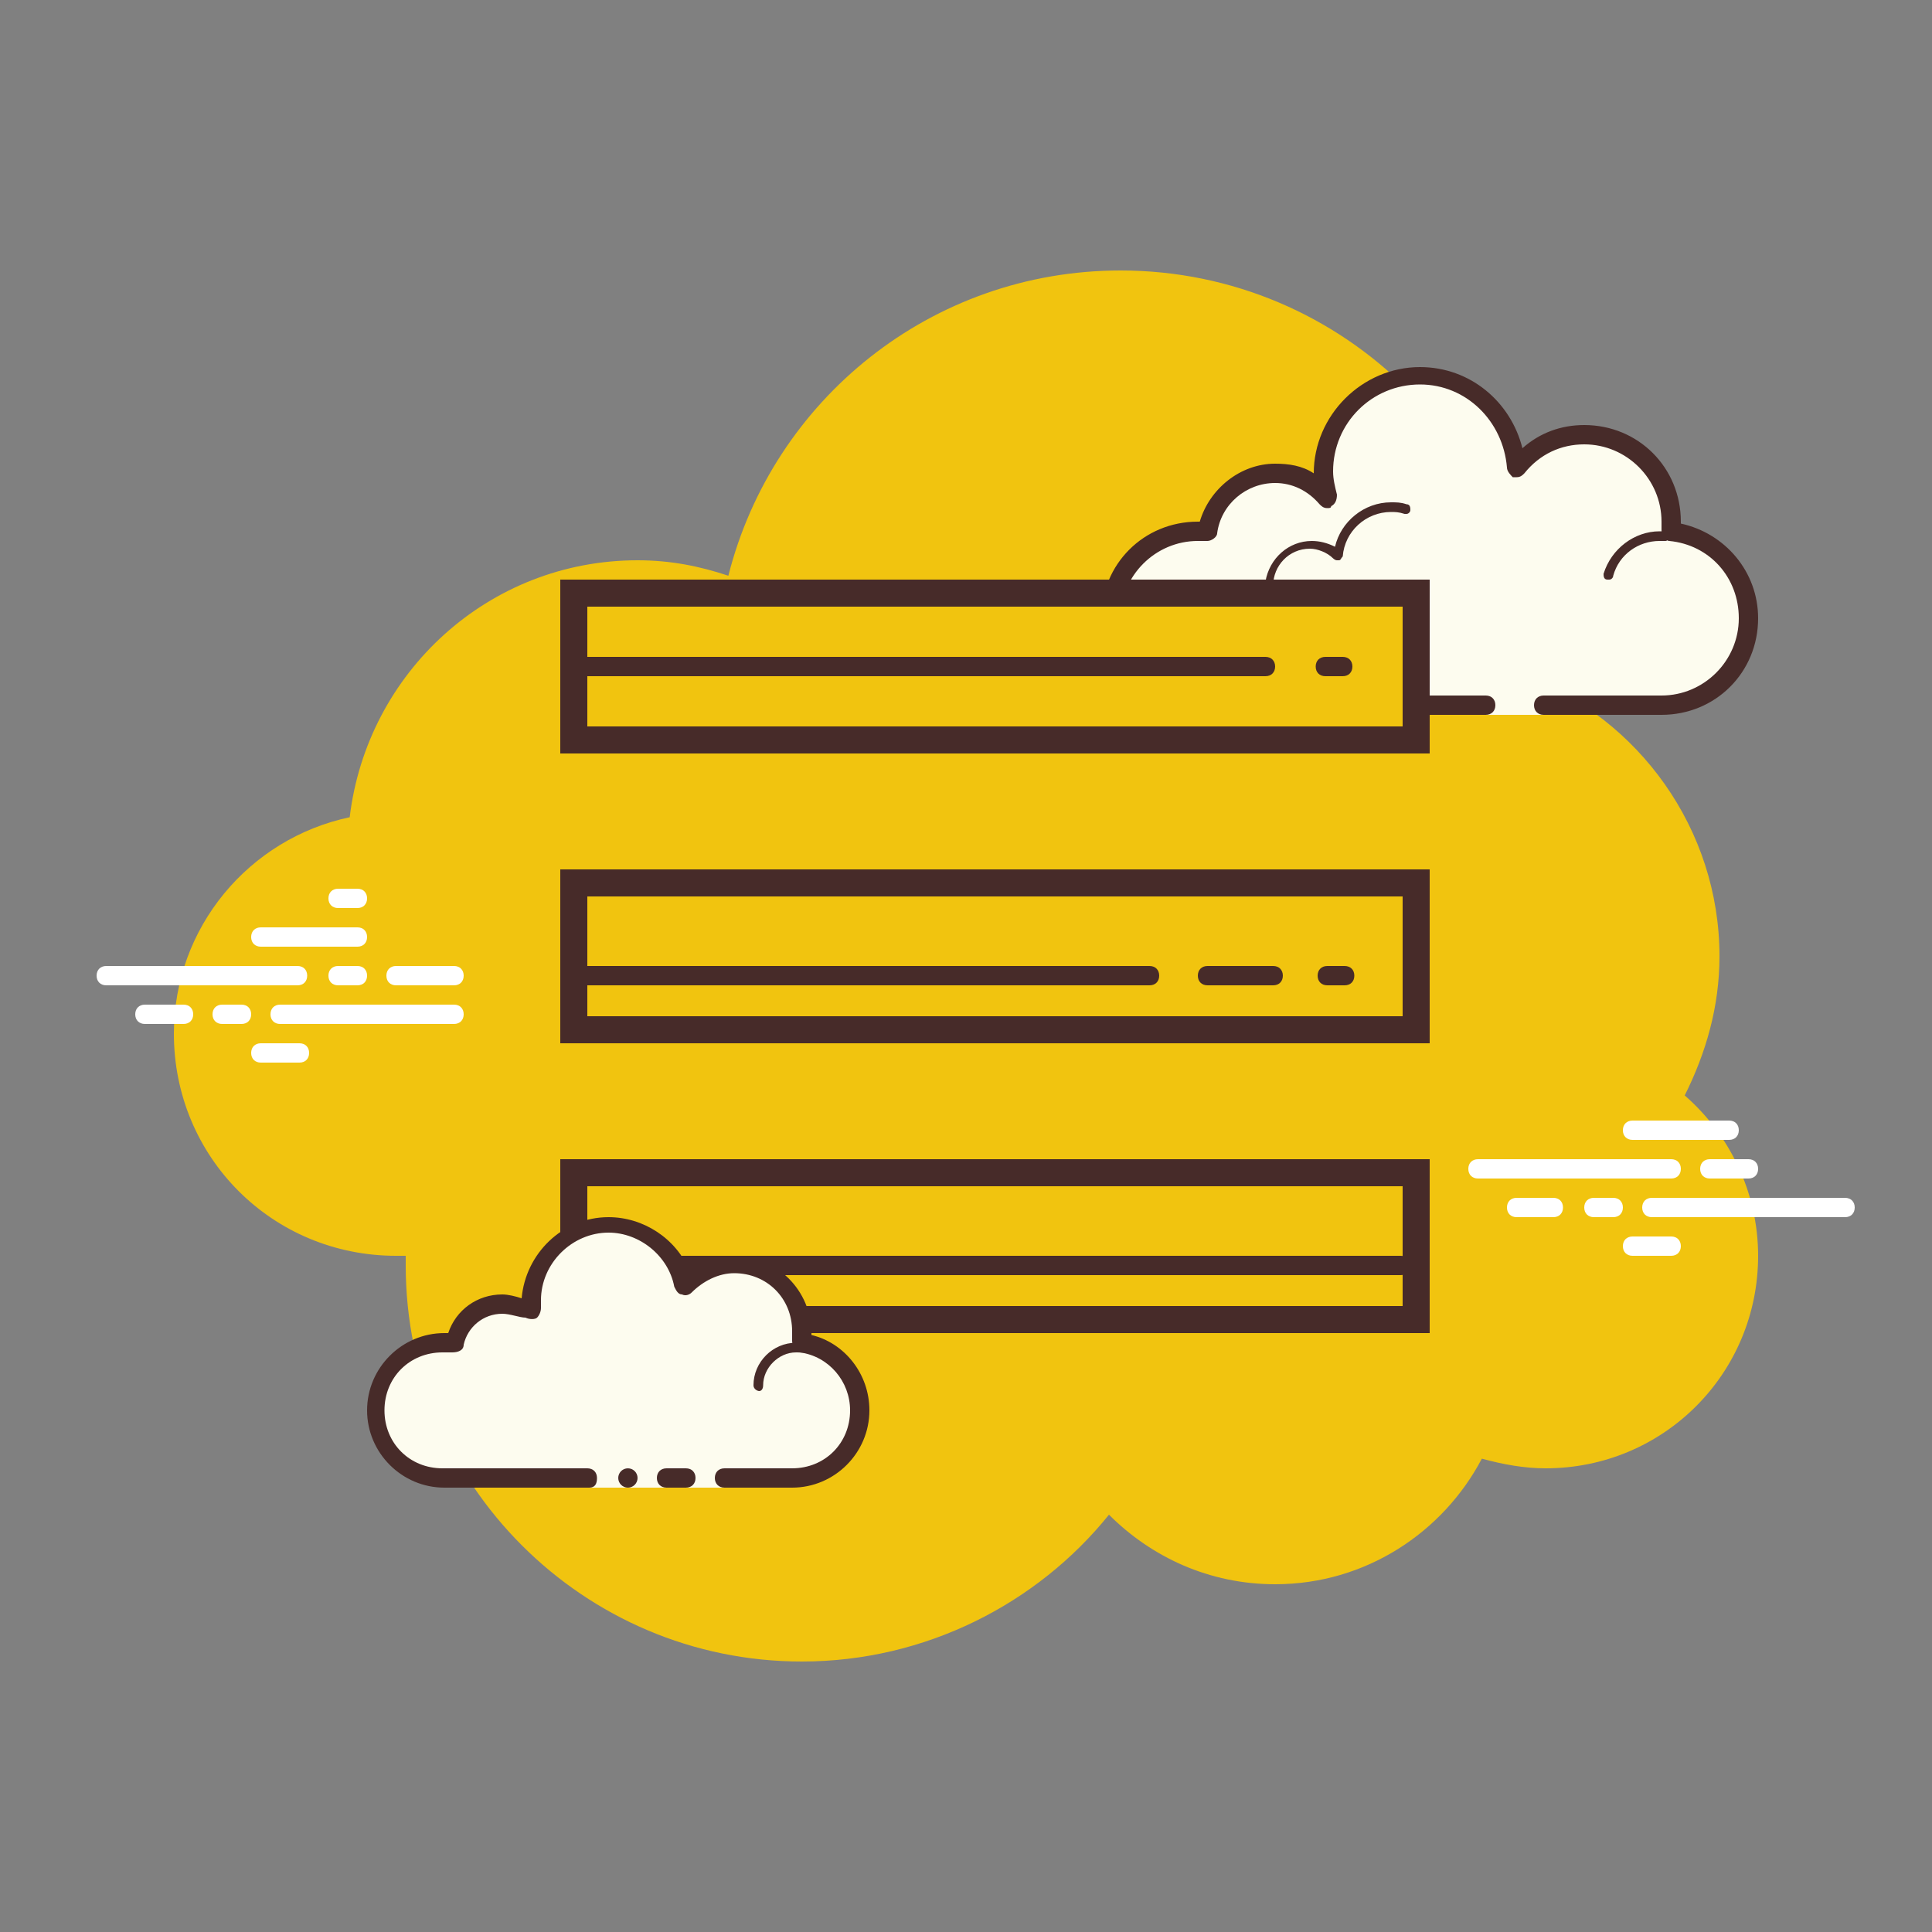 <svg xmlns="http://www.w3.org/2000/svg" x="0px" y="0px"
width="100" height="100"
viewBox="0 0 172 172"
style=" fill:#000000;"><rect x="0" y="0" width="172" height="172" fill="#808080" stroke="none"/><g fill="none" fill-rule="nonzero" stroke="none" stroke-width="1" stroke-linecap="butt" stroke-linejoin="miter" stroke-miterlimit="10" stroke-dasharray="" stroke-dashoffset="0" font-family="none" font-weight="none" font-size="none" text-anchor="none" style="mix-blend-mode: normal"><path d="M0,172v-172h172v172z" fill="none"></path><g><path d="M149.984,97.524c1.892,-3.784 3.096,-7.912 3.096,-12.384c0,-11.352 -7.224,-21.156 -17.2,-24.94v0c0,-19.952 -16.168,-36.12 -36.12,-36.12c-16.856,0 -30.96,11.524 -34.916,27.176c-2.58,-0.86 -5.16,-1.376 -8.084,-1.376c-13.244,0 -24.08,9.976 -25.628,22.876c-8.944,1.892 -15.652,9.804 -15.652,19.264c0,11.008 8.772,19.78 19.78,19.78c0.344,0 0.688,0 0.86,0c0,0.344 0,0.516 0,0.86c0,19.436 15.824,35.26 35.26,35.26c11.008,0 20.984,-5.16 27.348,-13.072c3.784,3.784 8.944,6.192 14.792,6.192c8.084,0 14.964,-4.644 18.404,-11.18c1.892,0.516 3.784,0.86 5.676,0.86c10.492,0 18.92,-8.428 18.92,-18.92c0,-5.676 -2.58,-10.836 -6.536,-14.276z" fill="#f1c40f"></path><path d="M137.428,62.78c0,0 6.192,0 10.492,0c4.3,0 7.74,-3.44 7.74,-7.74c0,-3.956 -3.096,-7.224 -7.052,-7.74c0,-0.344 0.172,-0.688 0.172,-0.86c0,-4.3 -3.44,-7.74 -7.74,-7.74c-2.408,0 -4.644,1.204 -6.02,2.924c-0.172,-4.472 -3.956,-8.084 -8.6,-8.084c-4.816,0 -8.6,3.784 -8.6,8.6c0,0.688 0.172,1.548 0.344,2.236c-1.204,-1.376 -2.752,-2.236 -4.644,-2.236c-3.096,0 -5.504,2.236 -6.02,5.332c-0.344,0 -0.688,-0.172 -0.86,-0.172c-4.3,0 -7.74,3.44 -7.74,7.74c0,4.3 3.44,7.74 7.74,7.74c4.3,0 16.34,0 16.34,0h9.288v0.86h5.16z" fill="#fdfcef"></path><path d="M126.42,32.68c-5.16,0 -9.46,4.3 -9.46,9.46v0c-1.032,-0.688 -2.236,-0.86 -3.44,-0.86c-3.096,0 -5.848,2.236 -6.708,5.16h-0.172c-4.816,0 -8.6,3.784 -8.6,8.6c0,4.816 3.784,8.6 8.6,8.6h25.628c0.516,0 0.86,-0.344 0.86,-0.86c0,-0.516 -0.344,-0.86 -0.86,-0.86h-25.628c-3.784,0 -6.88,-3.096 -6.88,-6.88c0,-3.784 3.096,-6.88 6.88,-6.88c0.172,0 0.344,0 0.516,0h0.172c0,0 0,0 0.172,0c0.344,0 0.86,-0.344 0.86,-0.688c0.344,-2.58 2.58,-4.472 5.16,-4.472c1.548,0 2.924,0.688 3.956,1.892c0.172,0.172 0.344,0.344 0.688,0.344c0.172,0 0.344,0 0.344,-0.172c0.344,-0.172 0.516,-0.516 0.516,-1.032c-0.172,-0.688 -0.344,-1.376 -0.344,-2.064c0,-4.3 3.44,-7.74 7.74,-7.74c4.128,0 7.396,3.268 7.74,7.396c0,0.344 0.344,0.688 0.516,0.86c0.172,0 0.172,0 0.344,0c0.344,0 0.516,-0.172 0.688,-0.344c1.376,-1.72 3.268,-2.58 5.332,-2.58c3.784,0 6.88,3.096 6.88,6.88c0,0.172 0,0.344 0,0.516v0.172c0,0.172 0,0.516 0.172,0.688c0.172,0.172 0.344,0.344 0.516,0.344c3.612,0.344 6.192,3.268 6.192,6.88c0,3.784 -3.096,6.88 -6.88,6.88h-10.492c-0.516,0 -0.86,0.344 -0.86,0.86c0,0.516 0.344,0.86 0.86,0.86h10.492c4.816,0 8.6,-3.784 8.6,-8.6c0,-4.128 -2.924,-7.568 -6.88,-8.428v-0.172c0,-4.816 -3.784,-8.6 -8.6,-8.6c-2.064,0 -3.956,0.688 -5.504,2.064c-1.032,-4.128 -4.644,-7.224 -9.116,-7.224z" fill="#472b29"></path><path d="M123.84,44.72c-2.408,0 -4.472,1.72 -4.988,3.956c-0.688,-0.344 -1.376,-0.516 -2.064,-0.516c-2.064,0 -3.784,1.548 -4.128,3.612c-0.344,0 -0.688,-0.172 -1.032,-0.172c-2.58,0 -4.816,2.064 -4.988,4.644c0,0.172 0.172,0.516 0.344,0.516v0c0.172,0 0.344,-0.172 0.344,-0.344c0.172,-2.236 2.064,-3.956 4.128,-3.956c0.344,0 0.86,0 1.204,0.172c0,0 0,0 0.172,0c0.172,0 0.172,0 0.344,-0.172c0.172,0 0.172,-0.172 0.172,-0.344c0,-1.72 1.376,-3.268 3.268,-3.268c0.688,0 1.548,0.344 2.064,0.86c0,0 0.172,0.172 0.344,0.172h0.172c0.172,0 0.172,-0.172 0.344,-0.344c0.172,-2.236 2.064,-3.956 4.3,-3.956c0.344,0 0.688,0 1.204,0.172c0,0 0,0 0.172,0c0.172,0 0.344,-0.172 0.344,-0.344c0,-0.172 0,-0.516 -0.344,-0.516c-0.516,-0.172 -0.86,-0.172 -1.376,-0.172zM147.748,47.3c-2.236,0 -4.3,1.548 -4.988,3.784c0,0.172 0,0.516 0.344,0.516c0,0 0,0 0.172,0c0.172,0 0.344,-0.172 0.344,-0.344c0.516,-1.892 2.236,-3.096 4.128,-3.096c0.172,0 0.344,0 0.516,0v0c0.172,0 0.344,-0.172 0.344,-0.344c0,-0.172 -0.172,-0.516 -0.344,-0.516c0,0 -0.344,0 -0.516,0z" fill="#472b29"></path><path d="M26.488,87.72h-17.028c-0.516,0 -0.86,-0.344 -0.86,-0.86c0,-0.516 0.344,-0.86 0.86,-0.86h17.028c0.516,0 0.86,0.344 0.86,0.86c0,0.516 -0.344,0.86 -0.86,0.86zM31.82,87.72h-1.72c-0.516,0 -0.86,-0.344 -0.86,-0.86c0,-0.516 0.344,-0.86 0.86,-0.86h1.72c0.516,0 0.86,0.344 0.86,0.86c0,0.516 -0.344,0.86 -0.86,0.86zM40.42,91.16h-15.48c-0.516,0 -0.86,-0.344 -0.86,-0.86c0,-0.516 0.344,-0.86 0.86,-0.86h15.48c0.516,0 0.86,0.344 0.86,0.86c0,0.516 -0.344,0.86 -0.86,0.86zM21.5,91.16h-1.72c-0.516,0 -0.86,-0.344 -0.86,-0.86c0,-0.516 0.344,-0.86 0.86,-0.86h1.72c0.516,0 0.86,0.344 0.86,0.86c0,0.516 -0.344,0.86 -0.86,0.86zM16.34,91.16h-3.44c-0.516,0 -0.86,-0.344 -0.86,-0.86c0,-0.516 0.344,-0.86 0.86,-0.86h3.44c0.516,0 0.86,0.344 0.86,0.86c0,0.516 -0.344,0.86 -0.86,0.86zM26.66,94.6h-3.44c-0.516,0 -0.86,-0.344 -0.86,-0.86c0,-0.516 0.344,-0.86 0.86,-0.86h3.44c0.516,0 0.86,0.344 0.86,0.86c0,0.516 -0.344,0.86 -0.86,0.86zM31.82,79.12c-0.344,0 -1.376,0 -1.72,0c-0.516,0 -0.86,0.344 -0.86,0.86c0,0.516 0.344,0.86 0.86,0.86c0.344,0 1.376,0 1.72,0c0.516,0 0.86,-0.344 0.86,-0.86c0,-0.516 -0.344,-0.86 -0.86,-0.86zM31.82,82.56c-0.344,0 -8.256,0 -8.6,0c-0.516,0 -0.86,0.344 -0.86,0.86c0,0.516 0.344,0.86 0.86,0.86c0.344,0 8.256,0 8.6,0c0.516,0 0.86,-0.344 0.86,-0.86c0,-0.516 -0.344,-0.86 -0.86,-0.86zM40.42,86c-0.344,0 -4.816,0 -5.16,0c-0.516,0 -0.86,0.344 -0.86,0.86c0,0.516 0.344,0.86 0.86,0.86c0.344,0 4.816,0 5.16,0c0.516,0 0.86,-0.344 0.86,-0.86c0,-0.516 -0.344,-0.86 -0.86,-0.86zM148.78,104.92h-17.2c-0.516,0 -0.86,-0.344 -0.86,-0.86c0,-0.516 0.344,-0.86 0.86,-0.86h17.2c0.516,0 0.86,0.344 0.86,0.86c0,0.516 -0.344,0.86 -0.86,0.86zM155.66,104.92h-3.44c-0.516,0 -0.86,-0.344 -0.86,-0.86c0,-0.516 0.344,-0.86 0.86,-0.86h3.44c0.516,0 0.86,0.344 0.86,0.86c0,0.516 -0.344,0.86 -0.86,0.86zM164.26,108.36h-17.2c-0.516,0 -0.86,-0.344 -0.86,-0.86c0,-0.516 0.344,-0.86 0.86,-0.86h17.2c0.516,0 0.86,0.344 0.86,0.86c0,0.516 -0.344,0.86 -0.86,0.86zM143.62,108.36h-1.72c-0.516,0 -0.86,-0.344 -0.86,-0.86c0,-0.516 0.344,-0.86 0.86,-0.86h1.72c0.516,0 0.86,0.344 0.86,0.86c0,0.516 -0.344,0.86 -0.86,0.86zM138.288,108.36h-3.268c-0.516,0 -0.86,-0.344 -0.86,-0.86c0,-0.516 0.344,-0.86 0.86,-0.86h3.268c0.516,0 0.86,0.344 0.86,0.86c0,0.516 -0.344,0.86 -0.86,0.86zM153.94,101.48h-8.6c-0.516,0 -0.86,-0.344 -0.86,-0.86c0,-0.516 0.344,-0.86 0.86,-0.86h8.6c0.516,0 0.86,0.344 0.86,0.86c0,0.516 -0.344,0.86 -0.86,0.86zM148.78,111.8h-3.44c-0.516,0 -0.86,-0.344 -0.86,-0.86c0,-0.516 0.344,-0.86 0.86,-0.86h3.44c0.516,0 0.86,0.344 0.86,0.86c0,0.516 -0.344,0.86 -0.86,0.86z" fill="#ffffff"></path><g><path d="M51.084,52.804h74.992v13.072h-74.992z" fill="#f1c40f"></path><path d="M124.872,54.008v10.664h-72.584v-10.664l72.584,0M127.28,51.6h-77.4v15.48h77.4v-15.48z" fill="#472b29"></path></g><g><path d="M51.084,78.604h74.992v13.072h-74.992z" fill="#f1c40f"></path><path d="M124.872,79.808v10.664h-72.584v-10.664h72.584M127.28,77.4h-77.4v15.48h77.4v-15.48z" fill="#472b29"></path></g><g><path d="M51.084,104.404h74.992v13.072h-74.992z" fill="#f1c40f"></path><path d="M124.872,105.608v10.664h-72.584v-10.664h72.584M127.28,103.2h-77.4v15.48h77.4v-15.48z" fill="#472b29"></path></g><g fill="#472b29"><path d="M102.34,87.72h-51.6c-0.516,0 -0.86,-0.344 -0.86,-0.86c0,-0.516 0.344,-0.86 0.86,-0.86h51.6c0.516,0 0.86,0.344 0.86,0.86c0,0.516 -0.344,0.86 -0.86,0.86z"></path></g><g fill="#472b29"><path d="M119.712,87.72h-1.548c-0.516,0 -0.86,-0.344 -0.86,-0.86c0,-0.516 0.344,-0.86 0.86,-0.86h1.548c0.516,0 0.86,0.344 0.86,0.86c0,0.516 -0.344,0.86 -0.86,0.86z"></path></g><g fill="#472b29"><path d="M124.7,113.52h-67.08c-0.516,0 -0.86,-0.344 -0.86,-0.86c0,-0.516 0.344,-0.86 0.86,-0.86h67.08c0.516,0 0.86,0.344 0.86,0.86c0,0.516 -0.344,0.86 -0.86,0.86z"></path></g><g fill="#472b29"><path d="M54.008,118.68h-1.548c-0.516,0 -0.86,-0.344 -0.86,-0.86c0,-0.516 0.344,-0.86 0.86,-0.86h1.548c0.516,0 0.86,0.344 0.86,0.86c0,0.516 -0.344,0.86 -0.86,0.86z"></path></g><g fill="#472b29"><path d="M112.66,60.2h-61.92c-0.516,0 -0.86,-0.344 -0.86,-0.86c0,-0.516 0.344,-0.86 0.86,-0.86h61.92c0.516,0 0.86,0.344 0.86,0.86c0,0.516 -0.344,0.86 -0.86,0.86z"></path></g><g fill="#472b29"><path d="M119.54,60.2h-1.548c-0.516,0 -0.86,-0.344 -0.86,-0.86c0,-0.516 0.344,-0.86 0.86,-0.86h1.548c0.516,0 0.86,0.344 0.86,0.86c0,0.516 -0.344,0.86 -0.86,0.86z"></path></g><g fill="#472b29"><path d="M113.348,87.72h-5.848c-0.516,0 -0.86,-0.344 -0.86,-0.86c0,-0.516 0.344,-0.86 0.86,-0.86h5.848c0.516,0 0.86,0.344 0.86,0.86c0,0.516 -0.344,0.86 -0.86,0.86z"></path></g><g><path d="M64.5,131.58c0,0 2.752,0 6.02,0c3.268,0 6.02,-2.752 6.02,-6.02c0,-3.096 -2.236,-5.504 -5.332,-6.02c0,-0.344 0.172,-0.688 0.172,-0.86c0,-3.268 -2.752,-6.02 -6.02,-6.02c-1.72,0 -3.44,0.86 -4.472,2.064c-0.688,-3.096 -3.44,-5.504 -6.708,-5.504c-3.784,0 -6.88,3.096 -6.88,6.88c0,0.344 0,0.688 0.172,1.032c-0.688,-0.516 -1.72,-1.032 -2.752,-1.032c-2.064,0 -3.784,1.548 -4.3,3.612c-0.344,0 -0.688,-0.172 -0.86,-0.172c-3.268,0 -6.02,2.752 -6.02,6.02c0,3.268 2.752,6.02 6.02,6.02c3.268,0 12.9,0 12.9,0v0.86h12.04z" fill="#fdfcef"></path><path d="M67.596,123.84c-0.172,0 -0.516,-0.172 -0.516,-0.516c0,-2.064 1.72,-3.784 3.784,-3.784c0,0 1.204,0 2.064,0.172c0.172,0 0.344,0.344 0.344,0.516c0,0.172 -0.344,0.344 -0.516,0.344c-0.688,-0.172 -1.892,-0.172 -1.892,-0.172c-1.548,0 -2.924,1.376 -2.924,2.924c0,0.344 -0.172,0.516 -0.344,0.516zM55.9,130.72c-0.475,0 -0.86,0.385 -0.86,0.86c0,0.475 0.385,0.86 0.86,0.86c0.475,0 0.86,-0.385 0.86,-0.86c0,-0.475 -0.385,-0.86 -0.86,-0.86z" fill="#472b29"></path><path d="M70.52,132.44h-6.02c-0.516,0 -0.86,-0.344 -0.86,-0.86c0,-0.516 0.344,-0.86 0.86,-0.86h6.02c2.924,0 5.16,-2.236 5.16,-5.16c0,-2.58 -1.892,-4.816 -4.472,-5.16c-0.172,0 -0.516,-0.172 -0.516,-0.344c0,-0.172 -0.172,-0.344 -0.172,-0.688c0,-0.344 0,-0.516 0,-0.86c0,-2.924 -2.236,-5.16 -5.16,-5.16c-1.376,0 -2.752,0.688 -3.784,1.72c-0.172,0.172 -0.516,0.344 -0.86,0.172c-0.344,0 -0.516,-0.344 -0.688,-0.688c-0.516,-2.752 -3.096,-4.816 -5.848,-4.816c-3.268,0 -6.02,2.752 -6.02,6.02c0,0.172 0,0.516 0,0.688c0,0.344 -0.172,0.688 -0.344,0.86c-0.172,0.172 -0.688,0.172 -1.032,0c-0.516,0 -1.376,-0.344 -2.064,-0.344c-1.72,0 -3.096,1.204 -3.44,2.752c0,0.516 -0.516,0.688 -1.032,0.688c-0.344,0 -0.516,0 -0.86,0c-2.924,0 -5.16,2.236 -5.16,5.16c0,2.924 2.236,5.16 5.16,5.16h12.9c0.516,0 0.86,0.344 0.86,0.86c0,0.516 -0.172,0.86 -0.688,0.86h-12.9c-3.784,0 -6.88,-3.096 -6.88,-6.88c0,-3.784 3.096,-6.88 6.88,-6.88c0.172,0 0.172,0 0.344,0c0.688,-2.064 2.58,-3.44 4.816,-3.44c0.516,0 1.204,0.172 1.72,0.344c0.344,-3.956 3.612,-7.224 7.74,-7.224c3.096,0 6.02,1.892 7.224,4.816c1.204,-0.86 2.58,-1.376 3.956,-1.376c3.784,0 6.88,3.096 6.88,6.88v0.172c2.924,0.688 5.16,3.44 5.16,6.708c0,3.784 -3.096,6.88 -6.88,6.88z" fill="#472b29"></path><path d="M61.06,130.72c-0.344,0 -1.376,0 -1.72,0c-0.516,0 -0.86,0.344 -0.86,0.86c0,0.516 0.344,0.86 0.86,0.86c0.344,0 1.376,0 1.72,0c0.516,0 0.86,-0.344 0.86,-0.86c0,-0.516 -0.344,-0.86 -0.86,-0.86z" fill="#472b29"></path></g></g></g></svg>

